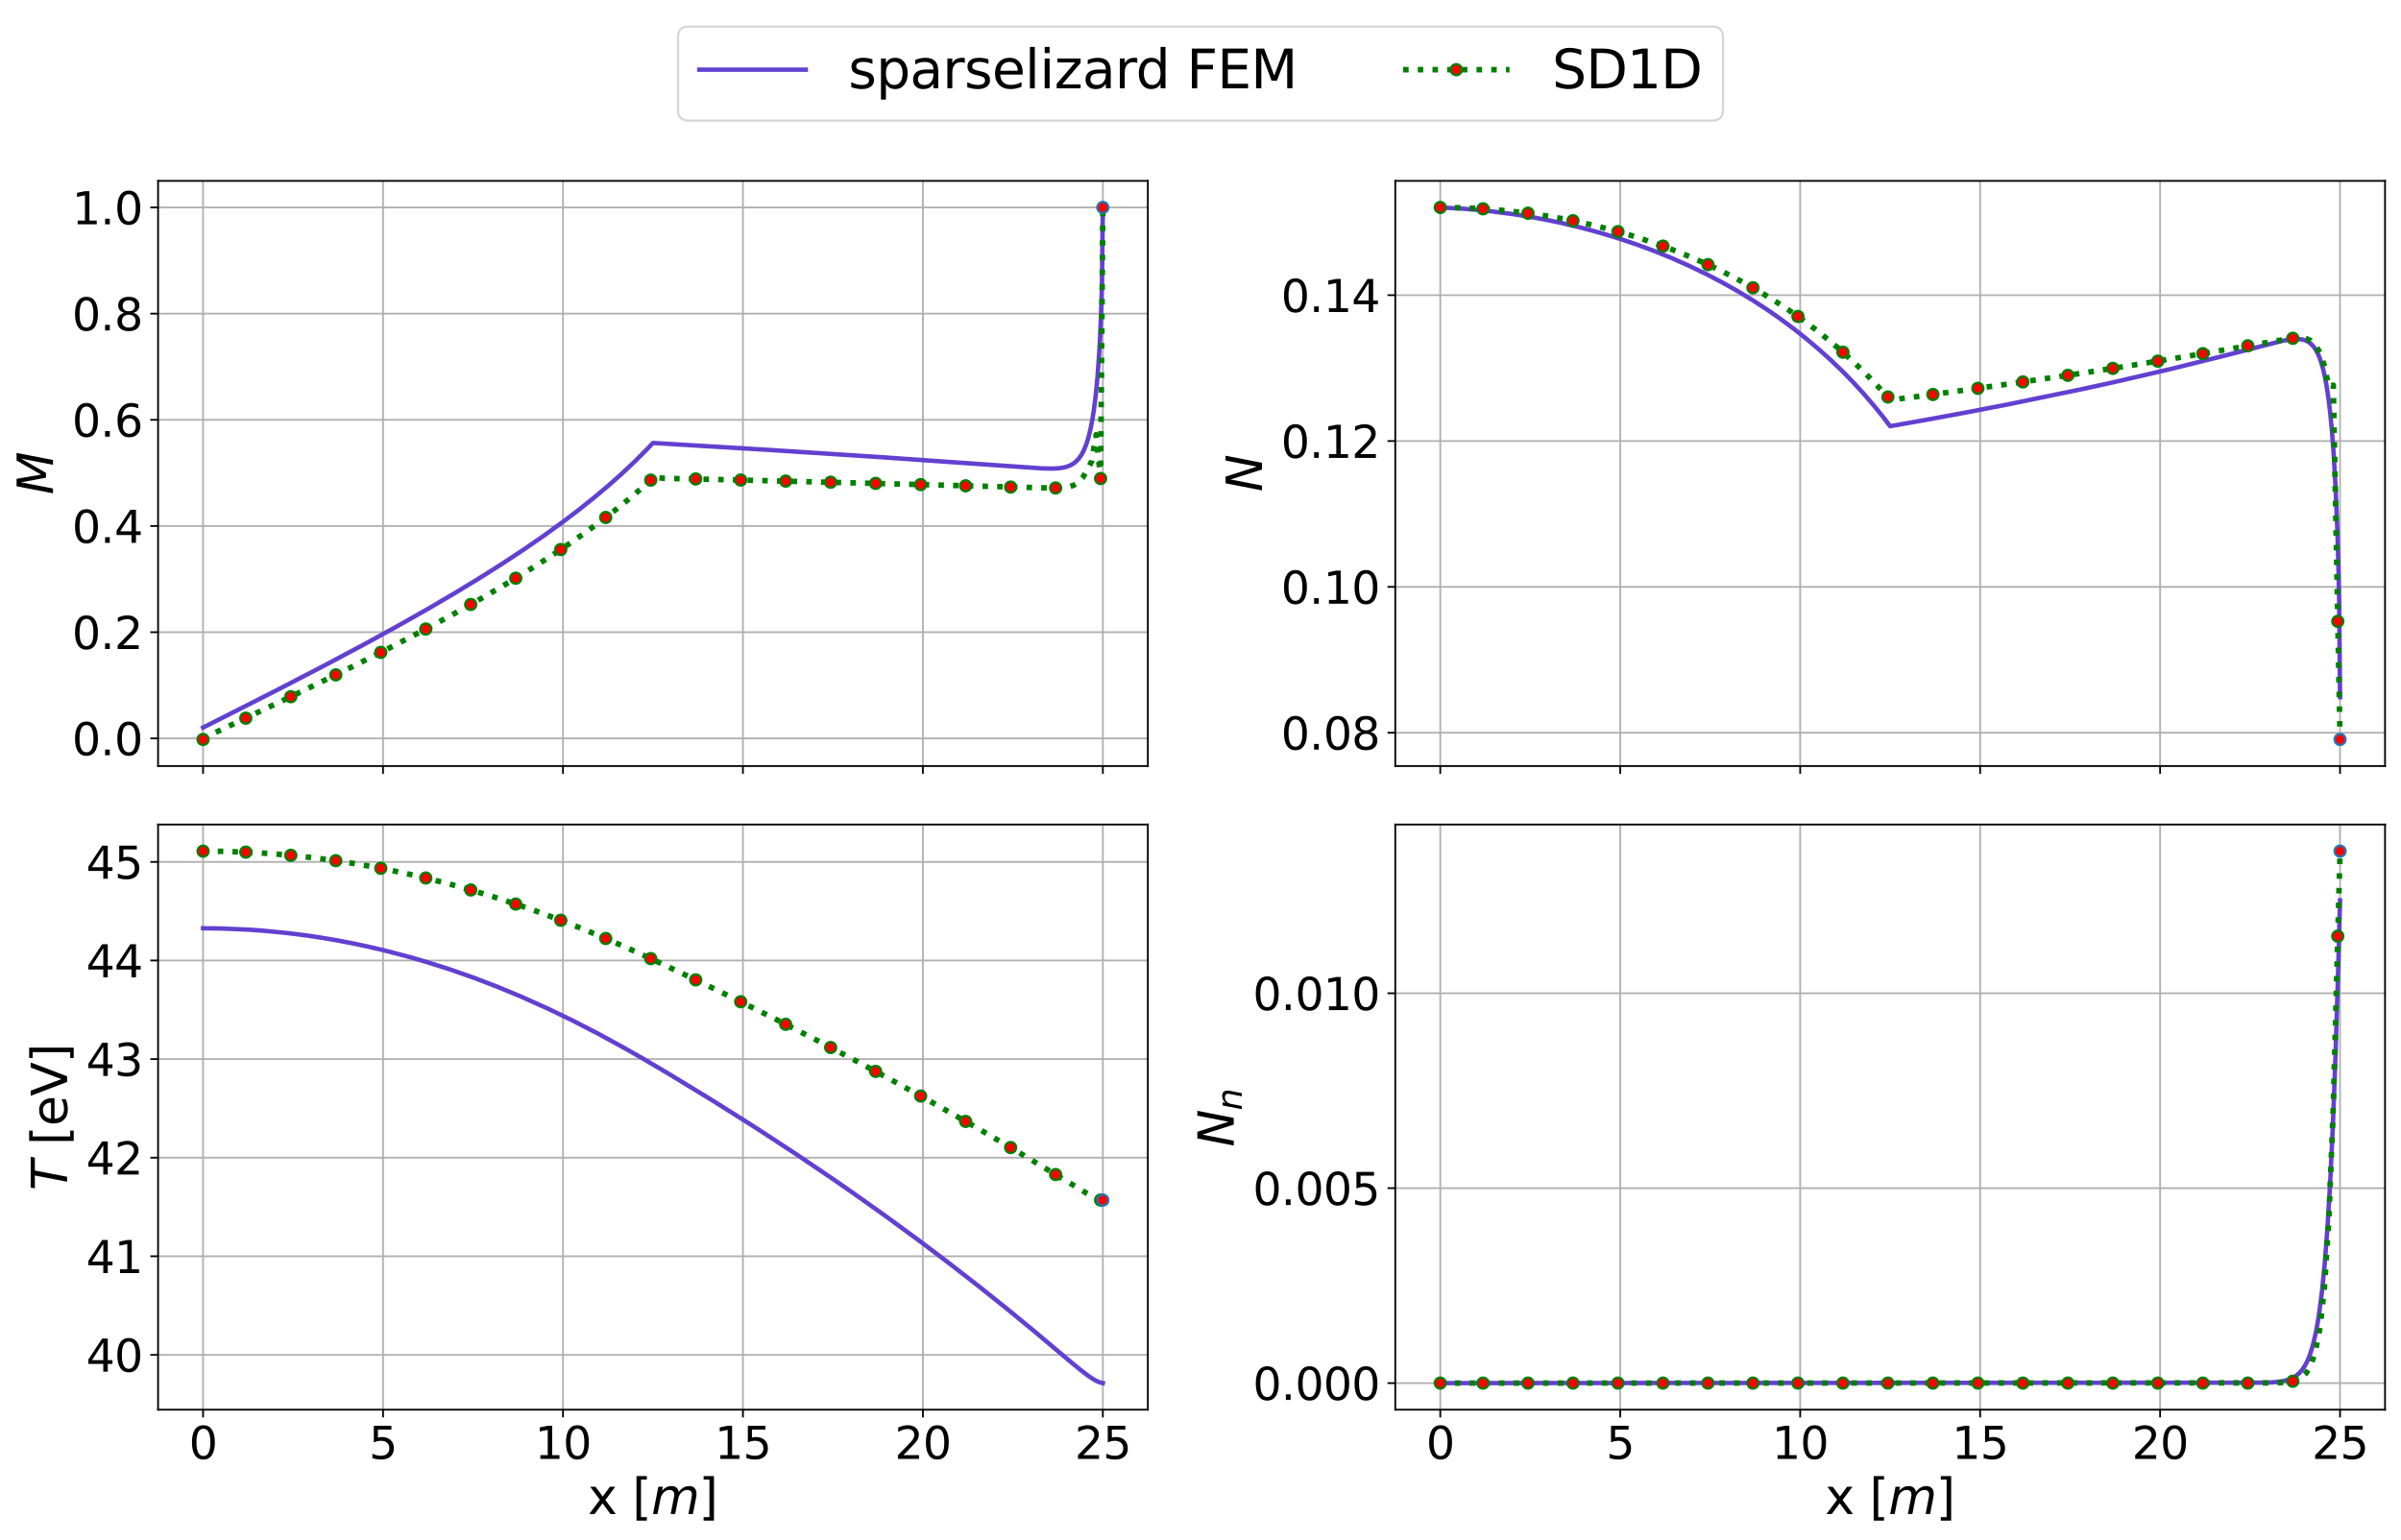 <?xml version="1.0" encoding="utf-8" standalone="no"?>
<!DOCTYPE svg PUBLIC "-//W3C//DTD SVG 1.1//EN"
  "http://www.w3.org/Graphics/SVG/1.1/DTD/svg11.dtd">
<svg xmlns:xlink="http://www.w3.org/1999/xlink" width="1082.898pt" height="694.848pt" viewBox="0 0 1082.898 694.848" xmlns="http://www.w3.org/2000/svg" version="1.1">
 <defs>
  <style type="text/css">*{stroke-linejoin: round; stroke-linecap: butt}</style>
 </defs>
 <g id="figure_1">
  <g id="patch_1">
   <path d="M 0 694.848 
L 1082.898 694.848 
L 1082.898 0 
L 0 0 
z
" style="fill: #ffffff"/>
  </g>
  <g id="axes_1">
   <g id="patch_2">
    <path d="M 71.298 345.6 
L 517.698 345.6 
L 517.698 81.6 
L 71.298 81.6 
z
" style="fill: #ffffff"/>
   </g>
   <g id="matplotlib.axis_1">
    <g id="xtick_1">
     <g id="line2d_1">
      <path d="M 91.589 345.6 
L 91.589 81.6 
" clip-path="url(#pe89c8d6a21)" style="fill: none; stroke: #b0b0b0; stroke-width: 0.8; stroke-linecap: square"/>
     </g>
     <g id="line2d_2">
      <defs>
       <path id="m4afc393c11" d="M 0 0 
L 0 3.5 
" style="stroke: #000000; stroke-width: 0.8"/>
      </defs>
      <g>
       <use xlink:href="#m4afc393c11" x="91.589" y="345.6" style="stroke: #000000; stroke-width: 0.8"/>
      </g>
     </g>
    </g>
    <g id="xtick_2">
     <g id="line2d_3">
      <path d="M 172.753 345.6 
L 172.753 81.6 
" clip-path="url(#pe89c8d6a21)" style="fill: none; stroke: #b0b0b0; stroke-width: 0.8; stroke-linecap: square"/>
     </g>
     <g id="line2d_4">
      <g>
       <use xlink:href="#m4afc393c11" x="172.753" y="345.6" style="stroke: #000000; stroke-width: 0.8"/>
      </g>
     </g>
    </g>
    <g id="xtick_3">
     <g id="line2d_5">
      <path d="M 253.916 345.6 
L 253.916 81.6 
" clip-path="url(#pe89c8d6a21)" style="fill: none; stroke: #b0b0b0; stroke-width: 0.8; stroke-linecap: square"/>
     </g>
     <g id="line2d_6">
      <g>
       <use xlink:href="#m4afc393c11" x="253.916" y="345.6" style="stroke: #000000; stroke-width: 0.8"/>
      </g>
     </g>
    </g>
    <g id="xtick_4">
     <g id="line2d_7">
      <path d="M 335.08 345.6 
L 335.08 81.6 
" clip-path="url(#pe89c8d6a21)" style="fill: none; stroke: #b0b0b0; stroke-width: 0.8; stroke-linecap: square"/>
     </g>
     <g id="line2d_8">
      <g>
       <use xlink:href="#m4afc393c11" x="335.08" y="345.6" style="stroke: #000000; stroke-width: 0.8"/>
      </g>
     </g>
    </g>
    <g id="xtick_5">
     <g id="line2d_9">
      <path d="M 416.244 345.6 
L 416.244 81.6 
" clip-path="url(#pe89c8d6a21)" style="fill: none; stroke: #b0b0b0; stroke-width: 0.8; stroke-linecap: square"/>
     </g>
     <g id="line2d_10">
      <g>
       <use xlink:href="#m4afc393c11" x="416.244" y="345.6" style="stroke: #000000; stroke-width: 0.8"/>
      </g>
     </g>
    </g>
    <g id="xtick_6">
     <g id="line2d_11">
      <path d="M 497.407 345.6 
L 497.407 81.6 
" clip-path="url(#pe89c8d6a21)" style="fill: none; stroke: #b0b0b0; stroke-width: 0.8; stroke-linecap: square"/>
     </g>
     <g id="line2d_12">
      <g>
       <use xlink:href="#m4afc393c11" x="497.407" y="345.6" style="stroke: #000000; stroke-width: 0.8"/>
      </g>
     </g>
    </g>
   </g>
   <g id="matplotlib.axis_2">
    <g id="ytick_1">
     <g id="line2d_13">
      <path d="M 71.298 333.121 
L 517.698 333.121 
" clip-path="url(#pe89c8d6a21)" style="fill: none; stroke: #b0b0b0; stroke-width: 0.8; stroke-linecap: square"/>
     </g>
     <g id="line2d_14">
      <defs>
       <path id="m6ed12ef676" d="M 0 0 
L -3.5 0 
" style="stroke: #000000; stroke-width: 0.8"/>
      </defs>
      <g>
       <use xlink:href="#m6ed12ef676" x="71.298" y="333.121" style="stroke: #000000; stroke-width: 0.8"/>
      </g>
     </g>
     <g id="text_1">
      <!-- 0.0 -->
      <g transform="translate(32.492 340.72) scale(0.2 -0.2)">
       <defs>
        <path id="DejaVuSans-30" d="M 2034 4250 
Q 1547 4250 1301 3770 
Q 1056 3291 1056 2328 
Q 1056 1369 1301 889 
Q 1547 409 2034 409 
Q 2525 409 2770 889 
Q 3016 1369 3016 2328 
Q 3016 3291 2770 3770 
Q 2525 4250 2034 4250 
z
M 2034 4750 
Q 2819 4750 3233 4129 
Q 3647 3509 3647 2328 
Q 3647 1150 3233 529 
Q 2819 -91 2034 -91 
Q 1250 -91 836 529 
Q 422 1150 422 2328 
Q 422 3509 836 4129 
Q 1250 4750 2034 4750 
z
" transform="scale(0.016)"/>
        <path id="DejaVuSans-2e" d="M 684 794 
L 1344 794 
L 1344 0 
L 684 0 
L 684 794 
z
" transform="scale(0.016)"/>
       </defs>
       <use xlink:href="#DejaVuSans-30"/>
       <use xlink:href="#DejaVuSans-2e" x="63.623"/>
       <use xlink:href="#DejaVuSans-30" x="95.41"/>
      </g>
     </g>
    </g>
    <g id="ytick_2">
     <g id="line2d_15">
      <path d="M 71.298 285.217 
L 517.698 285.217 
" clip-path="url(#pe89c8d6a21)" style="fill: none; stroke: #b0b0b0; stroke-width: 0.8; stroke-linecap: square"/>
     </g>
     <g id="line2d_16">
      <g>
       <use xlink:href="#m6ed12ef676" x="71.298" y="285.217" style="stroke: #000000; stroke-width: 0.8"/>
      </g>
     </g>
     <g id="text_2">
      <!-- 0.2 -->
      <g transform="translate(32.492 292.816) scale(0.2 -0.2)">
       <defs>
        <path id="DejaVuSans-32" d="M 1228 531 
L 3431 531 
L 3431 0 
L 469 0 
L 469 531 
Q 828 903 1448 1529 
Q 2069 2156 2228 2338 
Q 2531 2678 2651 2914 
Q 2772 3150 2772 3378 
Q 2772 3750 2511 3984 
Q 2250 4219 1831 4219 
Q 1534 4219 1204 4116 
Q 875 4013 500 3803 
L 500 4441 
Q 881 4594 1212 4672 
Q 1544 4750 1819 4750 
Q 2544 4750 2975 4387 
Q 3406 4025 3406 3419 
Q 3406 3131 3298 2873 
Q 3191 2616 2906 2266 
Q 2828 2175 2409 1742 
Q 1991 1309 1228 531 
z
" transform="scale(0.016)"/>
       </defs>
       <use xlink:href="#DejaVuSans-30"/>
       <use xlink:href="#DejaVuSans-2e" x="63.623"/>
       <use xlink:href="#DejaVuSans-32" x="95.41"/>
      </g>
     </g>
    </g>
    <g id="ytick_3">
     <g id="line2d_17">
      <path d="M 71.298 237.313 
L 517.698 237.313 
" clip-path="url(#pe89c8d6a21)" style="fill: none; stroke: #b0b0b0; stroke-width: 0.8; stroke-linecap: square"/>
     </g>
     <g id="line2d_18">
      <g>
       <use xlink:href="#m6ed12ef676" x="71.298" y="237.313" style="stroke: #000000; stroke-width: 0.8"/>
      </g>
     </g>
     <g id="text_3">
      <!-- 0.4 -->
      <g transform="translate(32.492 244.911) scale(0.2 -0.2)">
       <defs>
        <path id="DejaVuSans-34" d="M 2419 4116 
L 825 1625 
L 2419 1625 
L 2419 4116 
z
M 2253 4666 
L 3047 4666 
L 3047 1625 
L 3713 1625 
L 3713 1100 
L 3047 1100 
L 3047 0 
L 2419 0 
L 2419 1100 
L 313 1100 
L 313 1709 
L 2253 4666 
z
" transform="scale(0.016)"/>
       </defs>
       <use xlink:href="#DejaVuSans-30"/>
       <use xlink:href="#DejaVuSans-2e" x="63.623"/>
       <use xlink:href="#DejaVuSans-34" x="95.41"/>
      </g>
     </g>
    </g>
    <g id="ytick_4">
     <g id="line2d_19">
      <path d="M 71.298 189.409 
L 517.698 189.409 
" clip-path="url(#pe89c8d6a21)" style="fill: none; stroke: #b0b0b0; stroke-width: 0.8; stroke-linecap: square"/>
     </g>
     <g id="line2d_20">
      <g>
       <use xlink:href="#m6ed12ef676" x="71.298" y="189.409" style="stroke: #000000; stroke-width: 0.8"/>
      </g>
     </g>
     <g id="text_4">
      <!-- 0.6 -->
      <g transform="translate(32.492 197.007) scale(0.2 -0.2)">
       <defs>
        <path id="DejaVuSans-36" d="M 2113 2584 
Q 1688 2584 1439 2293 
Q 1191 2003 1191 1497 
Q 1191 994 1439 701 
Q 1688 409 2113 409 
Q 2538 409 2786 701 
Q 3034 994 3034 1497 
Q 3034 2003 2786 2293 
Q 2538 2584 2113 2584 
z
M 3366 4563 
L 3366 3988 
Q 3128 4100 2886 4159 
Q 2644 4219 2406 4219 
Q 1781 4219 1451 3797 
Q 1122 3375 1075 2522 
Q 1259 2794 1537 2939 
Q 1816 3084 2150 3084 
Q 2853 3084 3261 2657 
Q 3669 2231 3669 1497 
Q 3669 778 3244 343 
Q 2819 -91 2113 -91 
Q 1303 -91 875 529 
Q 447 1150 447 2328 
Q 447 3434 972 4092 
Q 1497 4750 2381 4750 
Q 2619 4750 2861 4703 
Q 3103 4656 3366 4563 
z
" transform="scale(0.016)"/>
       </defs>
       <use xlink:href="#DejaVuSans-30"/>
       <use xlink:href="#DejaVuSans-2e" x="63.623"/>
       <use xlink:href="#DejaVuSans-36" x="95.41"/>
      </g>
     </g>
    </g>
    <g id="ytick_5">
     <g id="line2d_21">
      <path d="M 71.298 141.504 
L 517.698 141.504 
" clip-path="url(#pe89c8d6a21)" style="fill: none; stroke: #b0b0b0; stroke-width: 0.8; stroke-linecap: square"/>
     </g>
     <g id="line2d_22">
      <g>
       <use xlink:href="#m6ed12ef676" x="71.298" y="141.504" style="stroke: #000000; stroke-width: 0.8"/>
      </g>
     </g>
     <g id="text_5">
      <!-- 0.8 -->
      <g transform="translate(32.492 149.103) scale(0.2 -0.2)">
       <defs>
        <path id="DejaVuSans-38" d="M 2034 2216 
Q 1584 2216 1326 1975 
Q 1069 1734 1069 1313 
Q 1069 891 1326 650 
Q 1584 409 2034 409 
Q 2484 409 2743 651 
Q 3003 894 3003 1313 
Q 3003 1734 2745 1975 
Q 2488 2216 2034 2216 
z
M 1403 2484 
Q 997 2584 770 2862 
Q 544 3141 544 3541 
Q 544 4100 942 4425 
Q 1341 4750 2034 4750 
Q 2731 4750 3128 4425 
Q 3525 4100 3525 3541 
Q 3525 3141 3298 2862 
Q 3072 2584 2669 2484 
Q 3125 2378 3379 2068 
Q 3634 1759 3634 1313 
Q 3634 634 3220 271 
Q 2806 -91 2034 -91 
Q 1263 -91 848 271 
Q 434 634 434 1313 
Q 434 1759 690 2068 
Q 947 2378 1403 2484 
z
M 1172 3481 
Q 1172 3119 1398 2916 
Q 1625 2713 2034 2713 
Q 2441 2713 2670 2916 
Q 2900 3119 2900 3481 
Q 2900 3844 2670 4047 
Q 2441 4250 2034 4250 
Q 1625 4250 1398 4047 
Q 1172 3844 1172 3481 
z
" transform="scale(0.016)"/>
       </defs>
       <use xlink:href="#DejaVuSans-30"/>
       <use xlink:href="#DejaVuSans-2e" x="63.623"/>
       <use xlink:href="#DejaVuSans-38" x="95.41"/>
      </g>
     </g>
    </g>
    <g id="ytick_6">
     <g id="line2d_23">
      <path d="M 71.298 93.6 
L 517.698 93.6 
" clip-path="url(#pe89c8d6a21)" style="fill: none; stroke: #b0b0b0; stroke-width: 0.8; stroke-linecap: square"/>
     </g>
     <g id="line2d_24">
      <g>
       <use xlink:href="#m6ed12ef676" x="71.298" y="93.6" style="stroke: #000000; stroke-width: 0.8"/>
      </g>
     </g>
     <g id="text_6">
      <!-- 1.0 -->
      <g transform="translate(32.492 101.198) scale(0.2 -0.2)">
       <defs>
        <path id="DejaVuSans-31" d="M 794 531 
L 1825 531 
L 1825 4091 
L 703 3866 
L 703 4441 
L 1819 4666 
L 2450 4666 
L 2450 531 
L 3481 531 
L 3481 0 
L 794 0 
L 794 531 
z
" transform="scale(0.016)"/>
       </defs>
       <use xlink:href="#DejaVuSans-31"/>
       <use xlink:href="#DejaVuSans-2e" x="63.623"/>
       <use xlink:href="#DejaVuSans-30" x="95.41"/>
      </g>
     </g>
    </g>
    <g id="text_7">
     <!-- $M$ -->
     <g transform="translate(23.917 223.17) rotate(-90) scale(0.22 -0.22)">
      <defs>
       <path id="DejaVuSans-Oblique-4d" d="M 1081 4666 
L 2028 4666 
L 2572 1522 
L 4378 4666 
L 5350 4666 
L 4441 0 
L 3828 0 
L 4622 4091 
L 2791 897 
L 2175 897 
L 1581 4103 
L 788 0 
L 172 0 
L 1081 4666 
z
" transform="scale(0.016)"/>
      </defs>
      <use xlink:href="#DejaVuSans-Oblique-4d" transform="translate(0 0.094)"/>
     </g>
    </g>
   </g>
   <g id="line2d_25">
    <path d="M 91.589 328.247 
L 124.866 311.368 
L 146.374 300.216 
L 163.825 290.93 
L 179.246 282.479 
L 193.044 274.668 
L 205.218 267.53 
L 216.581 260.616 
L 226.726 254.194 
L 236.466 247.765 
L 245.394 241.602 
L 253.51 235.731 
L 261.221 229.875 
L 268.12 224.362 
L 274.613 218.895 
L 280.7 213.479 
L 286.382 208.122 
L 291.657 202.837 
L 294.498 199.847 
L 346.849 202.986 
L 396.358 206.194 
L 438.564 209.144 
L 470.217 211.339 
L 474.681 211.412 
L 477.522 211.258 
L 479.551 210.966 
L 481.174 210.556 
L 482.798 209.915 
L 484.015 209.223 
L 485.233 208.286 
L 486.45 207.022 
L 487.668 205.325 
L 488.479 203.88 
L 489.291 202.12 
L 490.102 199.97 
L 490.914 197.337 
L 491.726 194.095 
L 492.537 190.078 
L 493.349 185.05 
L 494.161 178.659 
L 494.972 170.335 
L 495.784 159.009 
L 496.19 151.536 
L 496.596 142.001 
L 497.001 128.44 
L 497.407 93.6 
L 497.407 93.6 
" clip-path="url(#pe89c8d6a21)" style="fill: none; stroke: #6240d0; stroke-width: 2; stroke-linecap: square"/>
   </g>
   <g id="line2d_26">
    <path d="M 91.589 333.6 
L 92.604 332.643 
L 133.185 313.345 
L 155.505 302.466 
L 173.767 293.301 
L 187.971 285.945 
L 202.174 278.336 
L 214.349 271.563 
L 226.524 264.508 
L 236.669 258.368 
L 246.814 251.945 
L 254.931 246.564 
L 263.047 240.928 
L 271.164 234.993 
L 277.251 230.311 
L 283.338 225.398 
L 289.425 220.22 
L 293.484 216.617 
L 295.513 215.324 
L 299.571 215.81 
L 330.007 216.476 
L 409.142 218.462 
L 474.073 220.171 
L 478.131 220.074 
L 480.16 219.916 
L 482.189 219.602 
L 484.218 218.942 
L 486.247 217.749 
L 488.276 215.586 
L 490.305 212.055 
L 492.334 208.189 
L 494.364 196.114 
L 496.393 215.883 
L 497.407 93.6 
L 497.407 93.6 
" clip-path="url(#pe89c8d6a21)" style="fill: none; stroke-dasharray: 2.5,4.125; stroke-dashoffset: 0; stroke: #008000; stroke-width: 2.5"/>
    <defs>
     <path id="m3a029b4a0b" d="M 0 2.5 
C 0.663 2.5 1.299 2.237 1.768 1.768 
C 2.237 1.299 2.5 0.663 2.5 0 
C 2.5 -0.663 2.237 -1.299 1.768 -1.768 
C 1.299 -2.237 0.663 -2.5 0 -2.5 
C -0.663 -2.5 -1.299 -2.237 -1.768 -1.768 
C -2.237 -1.299 -2.5 -0.663 -2.5 0 
C -2.5 0.663 -2.237 1.299 -1.768 1.768 
C -1.299 2.237 -0.663 2.5 0 2.5 
z
" style="stroke: #008000"/>
    </defs>
    <g clip-path="url(#pe89c8d6a21)">
     <use xlink:href="#m3a029b4a0b" x="91.589" y="333.6" style="fill: #ff0000; stroke: #008000"/>
     <use xlink:href="#m3a029b4a0b" x="110.865" y="324.002" style="fill: #ff0000; stroke: #008000"/>
     <use xlink:href="#m3a029b4a0b" x="131.156" y="314.321" style="fill: #ff0000; stroke: #008000"/>
     <use xlink:href="#m3a029b4a0b" x="151.447" y="304.467" style="fill: #ff0000; stroke: #008000"/>
     <use xlink:href="#m3a029b4a0b" x="171.738" y="294.334" style="fill: #ff0000; stroke: #008000"/>
     <use xlink:href="#m3a029b4a0b" x="192.029" y="283.8" style="fill: #ff0000; stroke: #008000"/>
     <use xlink:href="#m3a029b4a0b" x="212.32" y="272.71" style="fill: #ff0000; stroke: #008000"/>
     <use xlink:href="#m3a029b4a0b" x="232.611" y="260.856" style="fill: #ff0000; stroke: #008000"/>
     <use xlink:href="#m3a029b4a0b" x="252.902" y="247.931" style="fill: #ff0000; stroke: #008000"/>
     <use xlink:href="#m3a029b4a0b" x="273.193" y="233.456" style="fill: #ff0000; stroke: #008000"/>
     <use xlink:href="#m3a029b4a0b" x="293.484" y="216.617" style="fill: #ff0000; stroke: #008000"/>
     <use xlink:href="#m3a029b4a0b" x="313.774" y="216.092" style="fill: #ff0000; stroke: #008000"/>
     <use xlink:href="#m3a029b4a0b" x="334.065" y="216.572" style="fill: #ff0000; stroke: #008000"/>
     <use xlink:href="#m3a029b4a0b" x="354.356" y="217.06" style="fill: #ff0000; stroke: #008000"/>
     <use xlink:href="#m3a029b4a0b" x="374.647" y="217.56" style="fill: #ff0000; stroke: #008000"/>
     <use xlink:href="#m3a029b4a0b" x="394.938" y="218.083" style="fill: #ff0000; stroke: #008000"/>
     <use xlink:href="#m3a029b4a0b" x="415.229" y="218.626" style="fill: #ff0000; stroke: #008000"/>
     <use xlink:href="#m3a029b4a0b" x="435.52" y="219.178" style="fill: #ff0000; stroke: #008000"/>
     <use xlink:href="#m3a029b4a0b" x="455.811" y="219.743" style="fill: #ff0000; stroke: #008000"/>
     <use xlink:href="#m3a029b4a0b" x="476.102" y="220.152" style="fill: #ff0000; stroke: #008000"/>
     <use xlink:href="#m3a029b4a0b" x="496.393" y="215.883" style="fill: #ff0000; stroke: #008000"/>
    </g>
   </g>
   <g id="line2d_27">
    <path d="M 497.407 93.6 
" clip-path="url(#pe89c8d6a21)" style="fill: none; stroke: #1f77b4; stroke-width: 1.5; stroke-linecap: square"/>
    <defs>
     <path id="mcf375fadd0" d="M 0 2.5 
C 0.663 2.5 1.299 2.237 1.768 1.768 
C 2.237 1.299 2.5 0.663 2.5 0 
C 2.5 -0.663 2.237 -1.299 1.768 -1.768 
C 1.299 -2.237 0.663 -2.5 0 -2.5 
C -0.663 -2.5 -1.299 -2.237 -1.768 -1.768 
C -2.237 -1.299 -2.5 -0.663 -2.5 0 
C -2.5 0.663 -2.237 1.299 -1.768 1.768 
C -1.299 2.237 -0.663 2.5 0 2.5 
z
" style="stroke: #1f77b4"/>
    </defs>
    <g clip-path="url(#pe89c8d6a21)">
     <use xlink:href="#mcf375fadd0" x="497.407" y="93.6" style="fill: #ff0000; stroke: #1f77b4"/>
    </g>
   </g>
   <g id="patch_3">
    <path d="M 71.298 345.6 
L 71.298 81.6 
" style="fill: none; stroke: #000000; stroke-width: 0.8; stroke-linejoin: miter; stroke-linecap: square"/>
   </g>
   <g id="patch_4">
    <path d="M 517.698 345.6 
L 517.698 81.6 
" style="fill: none; stroke: #000000; stroke-width: 0.8; stroke-linejoin: miter; stroke-linecap: square"/>
   </g>
   <g id="patch_5">
    <path d="M 71.298 345.6 
L 517.698 345.6 
" style="fill: none; stroke: #000000; stroke-width: 0.8; stroke-linejoin: miter; stroke-linecap: square"/>
   </g>
   <g id="patch_6">
    <path d="M 71.298 81.6 
L 517.698 81.6 
" style="fill: none; stroke: #000000; stroke-width: 0.8; stroke-linejoin: miter; stroke-linecap: square"/>
   </g>
  </g>
  <g id="axes_2">
   <g id="patch_7">
    <path d="M 629.298 345.6 
L 1075.698 345.6 
L 1075.698 81.6 
L 629.298 81.6 
z
" style="fill: #ffffff"/>
   </g>
   <g id="matplotlib.axis_3">
    <g id="xtick_7">
     <g id="line2d_28">
      <path d="M 649.589 345.6 
L 649.589 81.6 
" clip-path="url(#p769b23b1bb)" style="fill: none; stroke: #b0b0b0; stroke-width: 0.8; stroke-linecap: square"/>
     </g>
     <g id="line2d_29">
      <g>
       <use xlink:href="#m4afc393c11" x="649.589" y="345.6" style="stroke: #000000; stroke-width: 0.8"/>
      </g>
     </g>
    </g>
    <g id="xtick_8">
     <g id="line2d_30">
      <path d="M 730.753 345.6 
L 730.753 81.6 
" clip-path="url(#p769b23b1bb)" style="fill: none; stroke: #b0b0b0; stroke-width: 0.8; stroke-linecap: square"/>
     </g>
     <g id="line2d_31">
      <g>
       <use xlink:href="#m4afc393c11" x="730.753" y="345.6" style="stroke: #000000; stroke-width: 0.8"/>
      </g>
     </g>
    </g>
    <g id="xtick_9">
     <g id="line2d_32">
      <path d="M 811.916 345.6 
L 811.916 81.6 
" clip-path="url(#p769b23b1bb)" style="fill: none; stroke: #b0b0b0; stroke-width: 0.8; stroke-linecap: square"/>
     </g>
     <g id="line2d_33">
      <g>
       <use xlink:href="#m4afc393c11" x="811.916" y="345.6" style="stroke: #000000; stroke-width: 0.8"/>
      </g>
     </g>
    </g>
    <g id="xtick_10">
     <g id="line2d_34">
      <path d="M 893.08 345.6 
L 893.08 81.6 
" clip-path="url(#p769b23b1bb)" style="fill: none; stroke: #b0b0b0; stroke-width: 0.8; stroke-linecap: square"/>
     </g>
     <g id="line2d_35">
      <g>
       <use xlink:href="#m4afc393c11" x="893.08" y="345.6" style="stroke: #000000; stroke-width: 0.8"/>
      </g>
     </g>
    </g>
    <g id="xtick_11">
     <g id="line2d_36">
      <path d="M 974.244 345.6 
L 974.244 81.6 
" clip-path="url(#p769b23b1bb)" style="fill: none; stroke: #b0b0b0; stroke-width: 0.8; stroke-linecap: square"/>
     </g>
     <g id="line2d_37">
      <g>
       <use xlink:href="#m4afc393c11" x="974.244" y="345.6" style="stroke: #000000; stroke-width: 0.8"/>
      </g>
     </g>
    </g>
    <g id="xtick_12">
     <g id="line2d_38">
      <path d="M 1055.407 345.6 
L 1055.407 81.6 
" clip-path="url(#p769b23b1bb)" style="fill: none; stroke: #b0b0b0; stroke-width: 0.8; stroke-linecap: square"/>
     </g>
     <g id="line2d_39">
      <g>
       <use xlink:href="#m4afc393c11" x="1055.407" y="345.6" style="stroke: #000000; stroke-width: 0.8"/>
      </g>
     </g>
    </g>
   </g>
   <g id="matplotlib.axis_4">
    <g id="ytick_7">
     <g id="line2d_40">
      <path d="M 629.298 330.583 
L 1075.698 330.583 
" clip-path="url(#p769b23b1bb)" style="fill: none; stroke: #b0b0b0; stroke-width: 0.8; stroke-linecap: square"/>
     </g>
     <g id="line2d_41">
      <g>
       <use xlink:href="#m6ed12ef676" x="629.298" y="330.583" style="stroke: #000000; stroke-width: 0.8"/>
      </g>
     </g>
     <g id="text_8">
      <!-- 0.08 -->
      <g transform="translate(577.767 338.181) scale(0.2 -0.2)">
       <use xlink:href="#DejaVuSans-30"/>
       <use xlink:href="#DejaVuSans-2e" x="63.623"/>
       <use xlink:href="#DejaVuSans-30" x="95.41"/>
       <use xlink:href="#DejaVuSans-38" x="159.033"/>
      </g>
     </g>
    </g>
    <g id="ytick_8">
     <g id="line2d_42">
      <path d="M 629.298 264.779 
L 1075.698 264.779 
" clip-path="url(#p769b23b1bb)" style="fill: none; stroke: #b0b0b0; stroke-width: 0.8; stroke-linecap: square"/>
     </g>
     <g id="line2d_43">
      <g>
       <use xlink:href="#m6ed12ef676" x="629.298" y="264.779" style="stroke: #000000; stroke-width: 0.8"/>
      </g>
     </g>
     <g id="text_9">
      <!-- 0.10 -->
      <g transform="translate(577.767 272.377) scale(0.2 -0.2)">
       <use xlink:href="#DejaVuSans-30"/>
       <use xlink:href="#DejaVuSans-2e" x="63.623"/>
       <use xlink:href="#DejaVuSans-31" x="95.41"/>
       <use xlink:href="#DejaVuSans-30" x="159.033"/>
      </g>
     </g>
    </g>
    <g id="ytick_9">
     <g id="line2d_44">
      <path d="M 629.298 198.975 
L 1075.698 198.975 
" clip-path="url(#p769b23b1bb)" style="fill: none; stroke: #b0b0b0; stroke-width: 0.8; stroke-linecap: square"/>
     </g>
     <g id="line2d_45">
      <g>
       <use xlink:href="#m6ed12ef676" x="629.298" y="198.975" style="stroke: #000000; stroke-width: 0.8"/>
      </g>
     </g>
     <g id="text_10">
      <!-- 0.12 -->
      <g transform="translate(577.767 206.574) scale(0.2 -0.2)">
       <use xlink:href="#DejaVuSans-30"/>
       <use xlink:href="#DejaVuSans-2e" x="63.623"/>
       <use xlink:href="#DejaVuSans-31" x="95.41"/>
       <use xlink:href="#DejaVuSans-32" x="159.033"/>
      </g>
     </g>
    </g>
    <g id="ytick_10">
     <g id="line2d_46">
      <path d="M 629.298 133.171 
L 1075.698 133.171 
" clip-path="url(#p769b23b1bb)" style="fill: none; stroke: #b0b0b0; stroke-width: 0.8; stroke-linecap: square"/>
     </g>
     <g id="line2d_47">
      <g>
       <use xlink:href="#m6ed12ef676" x="629.298" y="133.171" style="stroke: #000000; stroke-width: 0.8"/>
      </g>
     </g>
     <g id="text_11">
      <!-- 0.14 -->
      <g transform="translate(577.767 140.77) scale(0.2 -0.2)">
       <use xlink:href="#DejaVuSans-30"/>
       <use xlink:href="#DejaVuSans-2e" x="63.623"/>
       <use xlink:href="#DejaVuSans-31" x="95.41"/>
       <use xlink:href="#DejaVuSans-34" x="159.033"/>
      </g>
     </g>
    </g>
    <g id="text_12">
     <!-- $N$ -->
     <g transform="translate(569.192 221.85) rotate(-90) scale(0.22 -0.22)">
      <defs>
       <path id="DejaVuSans-Oblique-4e" d="M 1081 4666 
L 1931 4666 
L 3219 666 
L 4000 4666 
L 4616 4666 
L 3706 0 
L 2853 0 
L 1569 4025 
L 788 0 
L 172 0 
L 1081 4666 
z
" transform="scale(0.016)"/>
      </defs>
      <use xlink:href="#DejaVuSans-Oblique-4e" transform="translate(0 0.094)"/>
     </g>
    </g>
   </g>
   <g id="line2d_48">
    <path d="M 649.589 93.6 
L 658.517 94.071 
L 665.822 94.647 
L 673.532 95.443 
L 683.272 96.733 
L 690.577 97.907 
L 697.476 99.187 
L 704.374 100.632 
L 713.708 102.862 
L 722.23 105.185 
L 730.347 107.659 
L 738.463 110.403 
L 746.174 113.269 
L 753.478 116.227 
L 762.001 120.001 
L 770.117 123.936 
L 777.422 127.782 
L 784.321 131.697 
L 790.814 135.656 
L 796.901 139.62 
L 802.582 143.562 
L 809.076 148.375 
L 814.757 152.883 
L 820.033 157.335 
L 825.714 162.444 
L 830.99 167.514 
L 835.86 172.502 
L 840.729 177.819 
L 845.193 183.015 
L 849.252 188.035 
L 852.498 192.28 
L 868.731 189.404 
L 886.993 186.035 
L 905.254 182.518 
L 939.343 175.496 
L 952.735 172.565 
L 979.113 166.465 
L 1002.245 160.727 
L 1029.435 153.771 
L 1032.681 153.189 
L 1035.116 152.955 
L 1037.145 152.995 
L 1038.769 153.265 
L 1039.986 153.666 
L 1041.204 154.304 
L 1042.421 155.245 
L 1043.638 156.598 
L 1044.45 157.792 
L 1045.262 159.276 
L 1046.073 161.115 
L 1046.885 163.395 
L 1047.697 166.208 
L 1048.508 169.683 
L 1049.32 173.986 
L 1050.132 179.336 
L 1050.943 186.025 
L 1051.755 194.468 
L 1052.566 205.286 
L 1053.378 219.503 
L 1054.19 239.171 
L 1054.596 252.566 
L 1055.001 270.957 
L 1055.407 314.532 
L 1055.407 314.532 
" clip-path="url(#p769b23b1bb)" style="fill: none; stroke: #6240d0; stroke-width: 2; stroke-linecap: square"/>
   </g>
   <g id="line2d_49">
    <path d="M 649.589 93.6 
L 656.691 93.681 
L 664.807 93.979 
L 672.924 94.495 
L 681.04 95.231 
L 689.156 96.19 
L 697.273 97.375 
L 705.389 98.793 
L 713.505 100.447 
L 721.622 102.346 
L 729.738 104.496 
L 737.854 106.907 
L 745.971 109.589 
L 754.087 112.553 
L 762.204 115.814 
L 770.32 119.389 
L 776.407 122.286 
L 782.494 125.38 
L 788.582 128.681 
L 794.669 132.201 
L 800.756 135.954 
L 806.844 139.957 
L 812.931 144.229 
L 819.018 148.791 
L 825.105 153.669 
L 831.193 158.893 
L 837.28 164.499 
L 843.367 170.533 
L 847.425 174.819 
L 851.484 179.105 
L 853.513 180.938 
L 857.571 179.811 
L 861.629 179.316 
L 867.716 178.521 
L 904.24 173.484 
L 932.647 169.326 
L 959.025 165.23 
L 987.433 160.573 
L 1011.782 156.373 
L 1032.073 152.867 
L 1036.131 152.488 
L 1038.16 152.52 
L 1040.189 152.795 
L 1042.218 153.697 
L 1044.247 155.611 
L 1046.276 158.981 
L 1048.305 164.931 
L 1050.334 174.439 
L 1052.364 173.752 
L 1055.407 333.6 
L 1055.407 333.6 
" clip-path="url(#p769b23b1bb)" style="fill: none; stroke-dasharray: 2.5,4.125; stroke-dashoffset: 0; stroke: #008000; stroke-width: 2.5"/>
    <g clip-path="url(#p769b23b1bb)">
     <use xlink:href="#m3a029b4a0b" x="649.589" y="93.6" style="fill: #ff0000; stroke: #008000"/>
     <use xlink:href="#m3a029b4a0b" x="668.865" y="94.21" style="fill: #ff0000; stroke: #008000"/>
     <use xlink:href="#m3a029b4a0b" x="689.156" y="96.19" style="fill: #ff0000; stroke: #008000"/>
     <use xlink:href="#m3a029b4a0b" x="709.447" y="99.59" style="fill: #ff0000; stroke: #008000"/>
     <use xlink:href="#m3a029b4a0b" x="729.738" y="104.496" style="fill: #ff0000; stroke: #008000"/>
     <use xlink:href="#m3a029b4a0b" x="750.029" y="111.035" style="fill: #ff0000; stroke: #008000"/>
     <use xlink:href="#m3a029b4a0b" x="770.32" y="119.389" style="fill: #ff0000; stroke: #008000"/>
     <use xlink:href="#m3a029b4a0b" x="790.611" y="129.829" style="fill: #ff0000; stroke: #008000"/>
     <use xlink:href="#m3a029b4a0b" x="810.902" y="142.774" style="fill: #ff0000; stroke: #008000"/>
     <use xlink:href="#m3a029b4a0b" x="831.193" y="158.893" style="fill: #ff0000; stroke: #008000"/>
     <use xlink:href="#m3a029b4a0b" x="851.484" y="179.105" style="fill: #ff0000; stroke: #008000"/>
     <use xlink:href="#m3a029b4a0b" x="871.774" y="177.978" style="fill: #ff0000; stroke: #008000"/>
     <use xlink:href="#m3a029b4a0b" x="892.065" y="175.199" style="fill: #ff0000; stroke: #008000"/>
     <use xlink:href="#m3a029b4a0b" x="912.356" y="172.32" style="fill: #ff0000; stroke: #008000"/>
     <use xlink:href="#m3a029b4a0b" x="932.647" y="169.326" style="fill: #ff0000; stroke: #008000"/>
     <use xlink:href="#m3a029b4a0b" x="952.938" y="166.196" style="fill: #ff0000; stroke: #008000"/>
     <use xlink:href="#m3a029b4a0b" x="973.229" y="162.931" style="fill: #ff0000; stroke: #008000"/>
     <use xlink:href="#m3a029b4a0b" x="993.52" y="159.544" style="fill: #ff0000; stroke: #008000"/>
     <use xlink:href="#m3a029b4a0b" x="1013.811" y="156.013" style="fill: #ff0000; stroke: #008000"/>
     <use xlink:href="#m3a029b4a0b" x="1034.102" y="152.624" style="fill: #ff0000; stroke: #008000"/>
     <use xlink:href="#m3a029b4a0b" x="1054.393" y="280.317" style="fill: #ff0000; stroke: #008000"/>
    </g>
   </g>
   <g id="line2d_50">
    <path d="M 1055.407 333.6 
" clip-path="url(#p769b23b1bb)" style="fill: none; stroke: #1f77b4; stroke-width: 1.5; stroke-linecap: square"/>
    <g clip-path="url(#p769b23b1bb)">
     <use xlink:href="#mcf375fadd0" x="1055.407" y="333.6" style="fill: #ff0000; stroke: #1f77b4"/>
    </g>
   </g>
   <g id="patch_8">
    <path d="M 629.298 345.6 
L 629.298 81.6 
" style="fill: none; stroke: #000000; stroke-width: 0.8; stroke-linejoin: miter; stroke-linecap: square"/>
   </g>
   <g id="patch_9">
    <path d="M 1075.698 345.6 
L 1075.698 81.6 
" style="fill: none; stroke: #000000; stroke-width: 0.8; stroke-linejoin: miter; stroke-linecap: square"/>
   </g>
   <g id="patch_10">
    <path d="M 629.298 345.6 
L 1075.698 345.6 
" style="fill: none; stroke: #000000; stroke-width: 0.8; stroke-linejoin: miter; stroke-linecap: square"/>
   </g>
   <g id="patch_11">
    <path d="M 629.298 81.6 
L 1075.698 81.6 
" style="fill: none; stroke: #000000; stroke-width: 0.8; stroke-linejoin: miter; stroke-linecap: square"/>
   </g>
  </g>
  <g id="axes_3">
   <g id="patch_12">
    <path d="M 71.298 636 
L 517.698 636 
L 517.698 372 
L 71.298 372 
z
" style="fill: #ffffff"/>
   </g>
   <g id="matplotlib.axis_5">
    <g id="xtick_13">
     <g id="line2d_51">
      <path d="M 91.589 636 
L 91.589 372 
" clip-path="url(#pa1ab2295bb)" style="fill: none; stroke: #b0b0b0; stroke-width: 0.8; stroke-linecap: square"/>
     </g>
     <g id="line2d_52">
      <g>
       <use xlink:href="#m4afc393c11" x="91.589" y="636" style="stroke: #000000; stroke-width: 0.8"/>
      </g>
     </g>
     <g id="text_13">
      <!-- 0 -->
      <g transform="translate(85.227 658.197) scale(0.2 -0.2)">
       <use xlink:href="#DejaVuSans-30"/>
      </g>
     </g>
    </g>
    <g id="xtick_14">
     <g id="line2d_53">
      <path d="M 172.753 636 
L 172.753 372 
" clip-path="url(#pa1ab2295bb)" style="fill: none; stroke: #b0b0b0; stroke-width: 0.8; stroke-linecap: square"/>
     </g>
     <g id="line2d_54">
      <g>
       <use xlink:href="#m4afc393c11" x="172.753" y="636" style="stroke: #000000; stroke-width: 0.8"/>
      </g>
     </g>
     <g id="text_14">
      <!-- 5 -->
      <g transform="translate(166.39 658.197) scale(0.2 -0.2)">
       <defs>
        <path id="DejaVuSans-35" d="M 691 4666 
L 3169 4666 
L 3169 4134 
L 1269 4134 
L 1269 2991 
Q 1406 3038 1543 3061 
Q 1681 3084 1819 3084 
Q 2600 3084 3056 2656 
Q 3513 2228 3513 1497 
Q 3513 744 3044 326 
Q 2575 -91 1722 -91 
Q 1428 -91 1123 -41 
Q 819 9 494 109 
L 494 744 
Q 775 591 1075 516 
Q 1375 441 1709 441 
Q 2250 441 2565 725 
Q 2881 1009 2881 1497 
Q 2881 1984 2565 2268 
Q 2250 2553 1709 2553 
Q 1456 2553 1204 2497 
Q 953 2441 691 2322 
L 691 4666 
z
" transform="scale(0.016)"/>
       </defs>
       <use xlink:href="#DejaVuSans-35"/>
      </g>
     </g>
    </g>
    <g id="xtick_15">
     <g id="line2d_55">
      <path d="M 253.916 636 
L 253.916 372 
" clip-path="url(#pa1ab2295bb)" style="fill: none; stroke: #b0b0b0; stroke-width: 0.8; stroke-linecap: square"/>
     </g>
     <g id="line2d_56">
      <g>
       <use xlink:href="#m4afc393c11" x="253.916" y="636" style="stroke: #000000; stroke-width: 0.8"/>
      </g>
     </g>
     <g id="text_15">
      <!-- 10 -->
      <g transform="translate(241.191 658.197) scale(0.2 -0.2)">
       <use xlink:href="#DejaVuSans-31"/>
       <use xlink:href="#DejaVuSans-30" x="63.623"/>
      </g>
     </g>
    </g>
    <g id="xtick_16">
     <g id="line2d_57">
      <path d="M 335.08 636 
L 335.08 372 
" clip-path="url(#pa1ab2295bb)" style="fill: none; stroke: #b0b0b0; stroke-width: 0.8; stroke-linecap: square"/>
     </g>
     <g id="line2d_58">
      <g>
       <use xlink:href="#m4afc393c11" x="335.08" y="636" style="stroke: #000000; stroke-width: 0.8"/>
      </g>
     </g>
     <g id="text_16">
      <!-- 15 -->
      <g transform="translate(322.355 658.197) scale(0.2 -0.2)">
       <use xlink:href="#DejaVuSans-31"/>
       <use xlink:href="#DejaVuSans-35" x="63.623"/>
      </g>
     </g>
    </g>
    <g id="xtick_17">
     <g id="line2d_59">
      <path d="M 416.244 636 
L 416.244 372 
" clip-path="url(#pa1ab2295bb)" style="fill: none; stroke: #b0b0b0; stroke-width: 0.8; stroke-linecap: square"/>
     </g>
     <g id="line2d_60">
      <g>
       <use xlink:href="#m4afc393c11" x="416.244" y="636" style="stroke: #000000; stroke-width: 0.8"/>
      </g>
     </g>
     <g id="text_17">
      <!-- 20 -->
      <g transform="translate(403.519 658.197) scale(0.2 -0.2)">
       <use xlink:href="#DejaVuSans-32"/>
       <use xlink:href="#DejaVuSans-30" x="63.623"/>
      </g>
     </g>
    </g>
    <g id="xtick_18">
     <g id="line2d_61">
      <path d="M 497.407 636 
L 497.407 372 
" clip-path="url(#pa1ab2295bb)" style="fill: none; stroke: #b0b0b0; stroke-width: 0.8; stroke-linecap: square"/>
     </g>
     <g id="line2d_62">
      <g>
       <use xlink:href="#m4afc393c11" x="497.407" y="636" style="stroke: #000000; stroke-width: 0.8"/>
      </g>
     </g>
     <g id="text_18">
      <!-- 25 -->
      <g transform="translate(484.682 658.197) scale(0.2 -0.2)">
       <use xlink:href="#DejaVuSans-32"/>
       <use xlink:href="#DejaVuSans-35" x="63.623"/>
      </g>
     </g>
    </g>
    <g id="text_19">
     <!-- x $[m]$ -->
     <g transform="translate(265.128 683.073) scale(0.22 -0.22)">
      <defs>
       <path id="DejaVuSans-78" d="M 3513 3500 
L 2247 1797 
L 3578 0 
L 2900 0 
L 1881 1375 
L 863 0 
L 184 0 
L 1544 1831 
L 300 3500 
L 978 3500 
L 1906 2253 
L 2834 3500 
L 3513 3500 
z
" transform="scale(0.016)"/>
       <path id="DejaVuSans-20" transform="scale(0.016)"/>
       <path id="DejaVuSans-5b" d="M 550 4863 
L 1875 4863 
L 1875 4416 
L 1125 4416 
L 1125 -397 
L 1875 -397 
L 1875 -844 
L 550 -844 
L 550 4863 
z
" transform="scale(0.016)"/>
       <path id="DejaVuSans-Oblique-6d" d="M 5747 2113 
L 5338 0 
L 4763 0 
L 5166 2094 
Q 5191 2228 5203 2325 
Q 5216 2422 5216 2491 
Q 5216 2772 5059 2928 
Q 4903 3084 4622 3084 
Q 4203 3084 3875 2770 
Q 3547 2456 3450 1953 
L 3066 0 
L 2491 0 
L 2900 2094 
Q 2925 2209 2937 2307 
Q 2950 2406 2950 2484 
Q 2950 2769 2794 2926 
Q 2638 3084 2363 3084 
Q 1938 3084 1609 2770 
Q 1281 2456 1184 1953 
L 800 0 
L 225 0 
L 909 3500 
L 1484 3500 
L 1375 2956 
Q 1609 3263 1923 3423 
Q 2238 3584 2597 3584 
Q 2978 3584 3223 3384 
Q 3469 3184 3519 2828 
Q 3781 3197 4126 3390 
Q 4472 3584 4856 3584 
Q 5306 3584 5551 3325 
Q 5797 3066 5797 2591 
Q 5797 2488 5784 2364 
Q 5772 2241 5747 2113 
z
" transform="scale(0.016)"/>
       <path id="DejaVuSans-5d" d="M 1947 4863 
L 1947 -844 
L 622 -844 
L 622 -397 
L 1369 -397 
L 1369 4416 
L 622 4416 
L 622 4863 
L 1947 4863 
z
" transform="scale(0.016)"/>
      </defs>
      <use xlink:href="#DejaVuSans-78" transform="translate(0 0.016)"/>
      <use xlink:href="#DejaVuSans-20" transform="translate(59.18 0.016)"/>
      <use xlink:href="#DejaVuSans-5b" transform="translate(90.967 0.016)"/>
      <use xlink:href="#DejaVuSans-Oblique-6d" transform="translate(129.98 0.016)"/>
      <use xlink:href="#DejaVuSans-5d" transform="translate(227.393 0.016)"/>
     </g>
    </g>
   </g>
   <g id="matplotlib.axis_6">
    <g id="ytick_11">
     <g id="line2d_63">
      <path d="M 71.298 611.256 
L 517.698 611.256 
" clip-path="url(#pa1ab2295bb)" style="fill: none; stroke: #b0b0b0; stroke-width: 0.8; stroke-linecap: square"/>
     </g>
     <g id="line2d_64">
      <g>
       <use xlink:href="#m6ed12ef676" x="71.298" y="611.256" style="stroke: #000000; stroke-width: 0.8"/>
      </g>
     </g>
     <g id="text_20">
      <!-- 40 -->
      <g transform="translate(38.848 618.855) scale(0.2 -0.2)">
       <use xlink:href="#DejaVuSans-34"/>
       <use xlink:href="#DejaVuSans-30" x="63.623"/>
      </g>
     </g>
    </g>
    <g id="ytick_12">
     <g id="line2d_65">
      <path d="M 71.298 566.776 
L 517.698 566.776 
" clip-path="url(#pa1ab2295bb)" style="fill: none; stroke: #b0b0b0; stroke-width: 0.8; stroke-linecap: square"/>
     </g>
     <g id="line2d_66">
      <g>
       <use xlink:href="#m6ed12ef676" x="71.298" y="566.776" style="stroke: #000000; stroke-width: 0.8"/>
      </g>
     </g>
     <g id="text_21">
      <!-- 41 -->
      <g transform="translate(38.848 574.375) scale(0.2 -0.2)">
       <use xlink:href="#DejaVuSans-34"/>
       <use xlink:href="#DejaVuSans-31" x="63.623"/>
      </g>
     </g>
    </g>
    <g id="ytick_13">
     <g id="line2d_67">
      <path d="M 71.298 522.296 
L 517.698 522.296 
" clip-path="url(#pa1ab2295bb)" style="fill: none; stroke: #b0b0b0; stroke-width: 0.8; stroke-linecap: square"/>
     </g>
     <g id="line2d_68">
      <g>
       <use xlink:href="#m6ed12ef676" x="71.298" y="522.296" style="stroke: #000000; stroke-width: 0.8"/>
      </g>
     </g>
     <g id="text_22">
      <!-- 42 -->
      <g transform="translate(38.848 529.894) scale(0.2 -0.2)">
       <use xlink:href="#DejaVuSans-34"/>
       <use xlink:href="#DejaVuSans-32" x="63.623"/>
      </g>
     </g>
    </g>
    <g id="ytick_14">
     <g id="line2d_69">
      <path d="M 71.298 477.816 
L 517.698 477.816 
" clip-path="url(#pa1ab2295bb)" style="fill: none; stroke: #b0b0b0; stroke-width: 0.8; stroke-linecap: square"/>
     </g>
     <g id="line2d_70">
      <g>
       <use xlink:href="#m6ed12ef676" x="71.298" y="477.816" style="stroke: #000000; stroke-width: 0.8"/>
      </g>
     </g>
     <g id="text_23">
      <!-- 43 -->
      <g transform="translate(38.848 485.414) scale(0.2 -0.2)">
       <defs>
        <path id="DejaVuSans-33" d="M 2597 2516 
Q 3050 2419 3304 2112 
Q 3559 1806 3559 1356 
Q 3559 666 3084 287 
Q 2609 -91 1734 -91 
Q 1441 -91 1130 -33 
Q 819 25 488 141 
L 488 750 
Q 750 597 1062 519 
Q 1375 441 1716 441 
Q 2309 441 2620 675 
Q 2931 909 2931 1356 
Q 2931 1769 2642 2001 
Q 2353 2234 1838 2234 
L 1294 2234 
L 1294 2753 
L 1863 2753 
Q 2328 2753 2575 2939 
Q 2822 3125 2822 3475 
Q 2822 3834 2567 4026 
Q 2313 4219 1838 4219 
Q 1578 4219 1281 4162 
Q 984 4106 628 3988 
L 628 4550 
Q 988 4650 1302 4700 
Q 1616 4750 1894 4750 
Q 2613 4750 3031 4423 
Q 3450 4097 3450 3541 
Q 3450 3153 3228 2886 
Q 3006 2619 2597 2516 
z
" transform="scale(0.016)"/>
       </defs>
       <use xlink:href="#DejaVuSans-34"/>
       <use xlink:href="#DejaVuSans-33" x="63.623"/>
      </g>
     </g>
    </g>
    <g id="ytick_15">
     <g id="line2d_71">
      <path d="M 71.298 433.335 
L 517.698 433.335 
" clip-path="url(#pa1ab2295bb)" style="fill: none; stroke: #b0b0b0; stroke-width: 0.8; stroke-linecap: square"/>
     </g>
     <g id="line2d_72">
      <g>
       <use xlink:href="#m6ed12ef676" x="71.298" y="433.335" style="stroke: #000000; stroke-width: 0.8"/>
      </g>
     </g>
     <g id="text_24">
      <!-- 44 -->
      <g transform="translate(38.848 440.934) scale(0.2 -0.2)">
       <use xlink:href="#DejaVuSans-34"/>
       <use xlink:href="#DejaVuSans-34" x="63.623"/>
      </g>
     </g>
    </g>
    <g id="ytick_16">
     <g id="line2d_73">
      <path d="M 71.298 388.855 
L 517.698 388.855 
" clip-path="url(#pa1ab2295bb)" style="fill: none; stroke: #b0b0b0; stroke-width: 0.8; stroke-linecap: square"/>
     </g>
     <g id="line2d_74">
      <g>
       <use xlink:href="#m6ed12ef676" x="71.298" y="388.855" style="stroke: #000000; stroke-width: 0.8"/>
      </g>
     </g>
     <g id="text_25">
      <!-- 45 -->
      <g transform="translate(38.848 396.453) scale(0.2 -0.2)">
       <use xlink:href="#DejaVuSans-34"/>
       <use xlink:href="#DejaVuSans-35" x="63.623"/>
      </g>
     </g>
    </g>
    <g id="text_26">
     <!-- $T$ [eV] -->
     <g transform="translate(30.273 537.11) rotate(-90) scale(0.22 -0.22)">
      <defs>
       <path id="DejaVuSans-Oblique-54" d="M 378 4666 
L 4325 4666 
L 4225 4134 
L 2559 4134 
L 1759 0 
L 1125 0 
L 1925 4134 
L 275 4134 
L 378 4666 
z
" transform="scale(0.016)"/>
       <path id="DejaVuSans-65" d="M 3597 1894 
L 3597 1613 
L 953 1613 
Q 991 1019 1311 708 
Q 1631 397 2203 397 
Q 2534 397 2845 478 
Q 3156 559 3463 722 
L 3463 178 
Q 3153 47 2828 -22 
Q 2503 -91 2169 -91 
Q 1331 -91 842 396 
Q 353 884 353 1716 
Q 353 2575 817 3079 
Q 1281 3584 2069 3584 
Q 2775 3584 3186 3129 
Q 3597 2675 3597 1894 
z
M 3022 2063 
Q 3016 2534 2758 2815 
Q 2500 3097 2075 3097 
Q 1594 3097 1305 2825 
Q 1016 2553 972 2059 
L 3022 2063 
z
" transform="scale(0.016)"/>
       <path id="DejaVuSans-56" d="M 1831 0 
L 50 4666 
L 709 4666 
L 2188 738 
L 3669 4666 
L 4325 4666 
L 2547 0 
L 1831 0 
z
" transform="scale(0.016)"/>
      </defs>
      <use xlink:href="#DejaVuSans-Oblique-54" transform="translate(0 0.016)"/>
      <use xlink:href="#DejaVuSans-20" transform="translate(61.084 0.016)"/>
      <use xlink:href="#DejaVuSans-5b" transform="translate(92.871 0.016)"/>
      <use xlink:href="#DejaVuSans-65" transform="translate(131.885 0.016)"/>
      <use xlink:href="#DejaVuSans-56" transform="translate(193.408 0.016)"/>
      <use xlink:href="#DejaVuSans-5d" transform="translate(261.816 0.016)"/>
     </g>
    </g>
   </g>
   <g id="line2d_75">
    <path d="M 91.589 418.799 
L 99.705 418.897 
L 111.474 419.391 
L 118.779 419.902 
L 129.736 420.974 
L 137.041 421.886 
L 144.345 422.958 
L 151.65 424.19 
L 158.955 425.582 
L 166.26 427.135 
L 173.564 428.847 
L 184.521 431.721 
L 191.826 433.833 
L 202.783 437.307 
L 213.74 441.146 
L 224.697 445.345 
L 235.249 449.731 
L 247.017 455.011 
L 257.974 460.29 
L 269.743 466.34 
L 282.324 473.221 
L 290.846 478.105 
L 302.209 484.83 
L 321.688 496.697 
L 341.167 508.996 
L 359.023 520.672 
L 376.068 532.202 
L 385.401 538.678 
L 399.605 548.775 
L 414.62 559.77 
L 428.418 570.188 
L 441.81 580.596 
L 454.39 590.662 
L 466.565 600.675 
L 481.986 613.663 
L 487.668 618.333 
L 490.914 620.789 
L 493.349 622.385 
L 494.972 623.253 
L 496.19 623.738 
L 497.407 624 
L 497.407 624 
" clip-path="url(#pa1ab2295bb)" style="fill: none; stroke: #6240d0; stroke-width: 2; stroke-linecap: square"/>
   </g>
   <g id="line2d_76">
    <path d="M 91.589 384 
L 100.72 384.099 
L 110.865 384.445 
L 121.011 385.037 
L 131.156 385.878 
L 141.302 386.966 
L 151.447 388.302 
L 161.593 389.886 
L 171.738 391.718 
L 181.884 393.797 
L 192.029 396.124 
L 202.174 398.696 
L 212.32 401.514 
L 222.465 404.575 
L 232.611 407.876 
L 242.756 411.416 
L 252.902 415.189 
L 263.047 419.191 
L 273.193 423.413 
L 283.338 427.846 
L 295.513 433.425 
L 313.774 442.07 
L 332.036 450.941 
L 350.298 460.051 
L 368.56 469.408 
L 386.822 479.02 
L 405.084 488.888 
L 423.345 499.019 
L 441.607 509.425 
L 457.84 518.924 
L 474.073 528.677 
L 490.305 538.45 
L 492.334 539.543 
L 496.393 541.426 
L 497.407 541.426 
L 497.407 541.426 
" clip-path="url(#pa1ab2295bb)" style="fill: none; stroke-dasharray: 2.5,4.125; stroke-dashoffset: 0; stroke: #008000; stroke-width: 2.5"/>
    <g clip-path="url(#pa1ab2295bb)">
     <use xlink:href="#m3a029b4a0b" x="91.589" y="384" style="fill: #ff0000; stroke: #008000"/>
     <use xlink:href="#m3a029b4a0b" x="110.865" y="384.445" style="fill: #ff0000; stroke: #008000"/>
     <use xlink:href="#m3a029b4a0b" x="131.156" y="385.878" style="fill: #ff0000; stroke: #008000"/>
     <use xlink:href="#m3a029b4a0b" x="151.447" y="388.302" style="fill: #ff0000; stroke: #008000"/>
     <use xlink:href="#m3a029b4a0b" x="171.738" y="391.718" style="fill: #ff0000; stroke: #008000"/>
     <use xlink:href="#m3a029b4a0b" x="192.029" y="396.124" style="fill: #ff0000; stroke: #008000"/>
     <use xlink:href="#m3a029b4a0b" x="212.32" y="401.514" style="fill: #ff0000; stroke: #008000"/>
     <use xlink:href="#m3a029b4a0b" x="232.611" y="407.876" style="fill: #ff0000; stroke: #008000"/>
     <use xlink:href="#m3a029b4a0b" x="252.902" y="415.189" style="fill: #ff0000; stroke: #008000"/>
     <use xlink:href="#m3a029b4a0b" x="273.193" y="423.413" style="fill: #ff0000; stroke: #008000"/>
     <use xlink:href="#m3a029b4a0b" x="293.484" y="432.475" style="fill: #ff0000; stroke: #008000"/>
     <use xlink:href="#m3a029b4a0b" x="313.774" y="442.07" style="fill: #ff0000; stroke: #008000"/>
     <use xlink:href="#m3a029b4a0b" x="334.065" y="451.941" style="fill: #ff0000; stroke: #008000"/>
     <use xlink:href="#m3a029b4a0b" x="354.356" y="462.109" style="fill: #ff0000; stroke: #008000"/>
     <use xlink:href="#m3a029b4a0b" x="374.647" y="472.584" style="fill: #ff0000; stroke: #008000"/>
     <use xlink:href="#m3a029b4a0b" x="394.938" y="483.374" style="fill: #ff0000; stroke: #008000"/>
     <use xlink:href="#m3a029b4a0b" x="415.229" y="494.483" style="fill: #ff0000; stroke: #008000"/>
     <use xlink:href="#m3a029b4a0b" x="435.52" y="505.925" style="fill: #ff0000; stroke: #008000"/>
     <use xlink:href="#m3a029b4a0b" x="455.811" y="517.723" style="fill: #ff0000; stroke: #008000"/>
     <use xlink:href="#m3a029b4a0b" x="476.102" y="529.913" style="fill: #ff0000; stroke: #008000"/>
     <use xlink:href="#m3a029b4a0b" x="496.393" y="541.426" style="fill: #ff0000; stroke: #008000"/>
    </g>
   </g>
   <g id="line2d_77">
    <path d="M 497.407 541.426 
" clip-path="url(#pa1ab2295bb)" style="fill: none; stroke: #1f77b4; stroke-width: 1.5; stroke-linecap: square"/>
    <g clip-path="url(#pa1ab2295bb)">
     <use xlink:href="#mcf375fadd0" x="497.407" y="541.426" style="fill: #ff0000; stroke: #1f77b4"/>
    </g>
   </g>
   <g id="patch_13">
    <path d="M 71.298 636 
L 71.298 372 
" style="fill: none; stroke: #000000; stroke-width: 0.8; stroke-linejoin: miter; stroke-linecap: square"/>
   </g>
   <g id="patch_14">
    <path d="M 517.698 636 
L 517.698 372 
" style="fill: none; stroke: #000000; stroke-width: 0.8; stroke-linejoin: miter; stroke-linecap: square"/>
   </g>
   <g id="patch_15">
    <path d="M 71.298 636 
L 517.698 636 
" style="fill: none; stroke: #000000; stroke-width: 0.8; stroke-linejoin: miter; stroke-linecap: square"/>
   </g>
   <g id="patch_16">
    <path d="M 71.298 372 
L 517.698 372 
" style="fill: none; stroke: #000000; stroke-width: 0.8; stroke-linejoin: miter; stroke-linecap: square"/>
   </g>
  </g>
  <g id="axes_4">
   <g id="patch_17">
    <path d="M 629.298 636 
L 1075.698 636 
L 1075.698 372 
L 629.298 372 
z
" style="fill: #ffffff"/>
   </g>
   <g id="matplotlib.axis_7">
    <g id="xtick_19">
     <g id="line2d_78">
      <path d="M 649.589 636 
L 649.589 372 
" clip-path="url(#p2db953a992)" style="fill: none; stroke: #b0b0b0; stroke-width: 0.8; stroke-linecap: square"/>
     </g>
     <g id="line2d_79">
      <g>
       <use xlink:href="#m4afc393c11" x="649.589" y="636" style="stroke: #000000; stroke-width: 0.8"/>
      </g>
     </g>
     <g id="text_27">
      <!-- 0 -->
      <g transform="translate(643.227 658.197) scale(0.2 -0.2)">
       <use xlink:href="#DejaVuSans-30"/>
      </g>
     </g>
    </g>
    <g id="xtick_20">
     <g id="line2d_80">
      <path d="M 730.753 636 
L 730.753 372 
" clip-path="url(#p2db953a992)" style="fill: none; stroke: #b0b0b0; stroke-width: 0.8; stroke-linecap: square"/>
     </g>
     <g id="line2d_81">
      <g>
       <use xlink:href="#m4afc393c11" x="730.753" y="636" style="stroke: #000000; stroke-width: 0.8"/>
      </g>
     </g>
     <g id="text_28">
      <!-- 5 -->
      <g transform="translate(724.39 658.197) scale(0.2 -0.2)">
       <use xlink:href="#DejaVuSans-35"/>
      </g>
     </g>
    </g>
    <g id="xtick_21">
     <g id="line2d_82">
      <path d="M 811.916 636 
L 811.916 372 
" clip-path="url(#p2db953a992)" style="fill: none; stroke: #b0b0b0; stroke-width: 0.8; stroke-linecap: square"/>
     </g>
     <g id="line2d_83">
      <g>
       <use xlink:href="#m4afc393c11" x="811.916" y="636" style="stroke: #000000; stroke-width: 0.8"/>
      </g>
     </g>
     <g id="text_29">
      <!-- 10 -->
      <g transform="translate(799.191 658.197) scale(0.2 -0.2)">
       <use xlink:href="#DejaVuSans-31"/>
       <use xlink:href="#DejaVuSans-30" x="63.623"/>
      </g>
     </g>
    </g>
    <g id="xtick_22">
     <g id="line2d_84">
      <path d="M 893.08 636 
L 893.08 372 
" clip-path="url(#p2db953a992)" style="fill: none; stroke: #b0b0b0; stroke-width: 0.8; stroke-linecap: square"/>
     </g>
     <g id="line2d_85">
      <g>
       <use xlink:href="#m4afc393c11" x="893.08" y="636" style="stroke: #000000; stroke-width: 0.8"/>
      </g>
     </g>
     <g id="text_30">
      <!-- 15 -->
      <g transform="translate(880.355 658.197) scale(0.2 -0.2)">
       <use xlink:href="#DejaVuSans-31"/>
       <use xlink:href="#DejaVuSans-35" x="63.623"/>
      </g>
     </g>
    </g>
    <g id="xtick_23">
     <g id="line2d_86">
      <path d="M 974.244 636 
L 974.244 372 
" clip-path="url(#p2db953a992)" style="fill: none; stroke: #b0b0b0; stroke-width: 0.8; stroke-linecap: square"/>
     </g>
     <g id="line2d_87">
      <g>
       <use xlink:href="#m4afc393c11" x="974.244" y="636" style="stroke: #000000; stroke-width: 0.8"/>
      </g>
     </g>
     <g id="text_31">
      <!-- 20 -->
      <g transform="translate(961.519 658.197) scale(0.2 -0.2)">
       <use xlink:href="#DejaVuSans-32"/>
       <use xlink:href="#DejaVuSans-30" x="63.623"/>
      </g>
     </g>
    </g>
    <g id="xtick_24">
     <g id="line2d_88">
      <path d="M 1055.407 636 
L 1055.407 372 
" clip-path="url(#p2db953a992)" style="fill: none; stroke: #b0b0b0; stroke-width: 0.8; stroke-linecap: square"/>
     </g>
     <g id="line2d_89">
      <g>
       <use xlink:href="#m4afc393c11" x="1055.407" y="636" style="stroke: #000000; stroke-width: 0.8"/>
      </g>
     </g>
     <g id="text_32">
      <!-- 25 -->
      <g transform="translate(1042.682 658.197) scale(0.2 -0.2)">
       <use xlink:href="#DejaVuSans-32"/>
       <use xlink:href="#DejaVuSans-35" x="63.623"/>
      </g>
     </g>
    </g>
    <g id="text_33">
     <!-- x $[m]$ -->
     <g transform="translate(823.128 683.073) scale(0.22 -0.22)">
      <use xlink:href="#DejaVuSans-78" transform="translate(0 0.016)"/>
      <use xlink:href="#DejaVuSans-20" transform="translate(59.18 0.016)"/>
      <use xlink:href="#DejaVuSans-5b" transform="translate(90.967 0.016)"/>
      <use xlink:href="#DejaVuSans-Oblique-6d" transform="translate(129.98 0.016)"/>
      <use xlink:href="#DejaVuSans-5d" transform="translate(227.393 0.016)"/>
     </g>
    </g>
   </g>
   <g id="matplotlib.axis_8">
    <g id="ytick_17">
     <g id="line2d_90">
      <path d="M 629.298 624 
L 1075.698 624 
" clip-path="url(#p2db953a992)" style="fill: none; stroke: #b0b0b0; stroke-width: 0.8; stroke-linecap: square"/>
     </g>
     <g id="line2d_91">
      <g>
       <use xlink:href="#m6ed12ef676" x="629.298" y="624" style="stroke: #000000; stroke-width: 0.8"/>
      </g>
     </g>
     <g id="text_34">
      <!-- 0.000 -->
      <g transform="translate(565.042 631.598) scale(0.2 -0.2)">
       <use xlink:href="#DejaVuSans-30"/>
       <use xlink:href="#DejaVuSans-2e" x="63.623"/>
       <use xlink:href="#DejaVuSans-30" x="95.41"/>
       <use xlink:href="#DejaVuSans-30" x="159.033"/>
       <use xlink:href="#DejaVuSans-30" x="222.656"/>
      </g>
     </g>
    </g>
    <g id="ytick_18">
     <g id="line2d_92">
      <path d="M 629.298 536.057 
L 1075.698 536.057 
" clip-path="url(#p2db953a992)" style="fill: none; stroke: #b0b0b0; stroke-width: 0.8; stroke-linecap: square"/>
     </g>
     <g id="line2d_93">
      <g>
       <use xlink:href="#m6ed12ef676" x="629.298" y="536.057" style="stroke: #000000; stroke-width: 0.8"/>
      </g>
     </g>
     <g id="text_35">
      <!-- 0.005 -->
      <g transform="translate(565.042 543.656) scale(0.2 -0.2)">
       <use xlink:href="#DejaVuSans-30"/>
       <use xlink:href="#DejaVuSans-2e" x="63.623"/>
       <use xlink:href="#DejaVuSans-30" x="95.41"/>
       <use xlink:href="#DejaVuSans-30" x="159.033"/>
       <use xlink:href="#DejaVuSans-35" x="222.656"/>
      </g>
     </g>
    </g>
    <g id="ytick_19">
     <g id="line2d_94">
      <path d="M 629.298 448.115 
L 1075.698 448.115 
" clip-path="url(#p2db953a992)" style="fill: none; stroke: #b0b0b0; stroke-width: 0.8; stroke-linecap: square"/>
     </g>
     <g id="line2d_95">
      <g>
       <use xlink:href="#m6ed12ef676" x="629.298" y="448.115" style="stroke: #000000; stroke-width: 0.8"/>
      </g>
     </g>
     <g id="text_36">
      <!-- 0.010 -->
      <g transform="translate(565.042 455.713) scale(0.2 -0.2)">
       <use xlink:href="#DejaVuSans-30"/>
       <use xlink:href="#DejaVuSans-2e" x="63.623"/>
       <use xlink:href="#DejaVuSans-30" x="95.41"/>
       <use xlink:href="#DejaVuSans-31" x="159.033"/>
       <use xlink:href="#DejaVuSans-30" x="222.656"/>
      </g>
     </g>
    </g>
    <g id="text_37">
     <!-- $N_n$ -->
     <g transform="translate(556.467 517.42) rotate(-90) scale(0.22 -0.22)">
      <defs>
       <path id="DejaVuSans-Oblique-6e" d="M 3566 2113 
L 3156 0 
L 2578 0 
L 2988 2091 
Q 3016 2238 3031 2350 
Q 3047 2463 3047 2528 
Q 3047 2791 2881 2937 
Q 2716 3084 2419 3084 
Q 1956 3084 1622 2776 
Q 1288 2469 1184 1941 
L 800 0 
L 225 0 
L 903 3500 
L 1478 3500 
L 1363 2950 
Q 1603 3253 1940 3418 
Q 2278 3584 2650 3584 
Q 3113 3584 3367 3334 
Q 3622 3084 3622 2631 
Q 3622 2519 3608 2391 
Q 3594 2263 3566 2113 
z
" transform="scale(0.016)"/>
      </defs>
      <use xlink:href="#DejaVuSans-Oblique-4e" transform="translate(0 0.094)"/>
      <use xlink:href="#DejaVuSans-Oblique-6e" transform="translate(74.805 -16.312) scale(0.7)"/>
     </g>
    </g>
   </g>
   <g id="line2d_96">
    <path d="M 649.589 624 
L 1022.536 623.805 
L 1026.594 623.532 
L 1029.435 623.134 
L 1031.464 622.654 
L 1033.087 622.085 
L 1034.71 621.275 
L 1035.928 620.449 
L 1037.145 619.372 
L 1038.363 617.969 
L 1039.58 616.141 
L 1040.798 613.761 
L 1042.015 610.662 
L 1043.233 606.632 
L 1044.45 601.395 
L 1045.262 597.064 
L 1046.073 591.915 
L 1047.291 582.329 
L 1048.508 569.963 
L 1049.726 554.073 
L 1050.943 533.774 
L 1052.161 508.052 
L 1053.378 475.856 
L 1054.596 436.375 
L 1055.407 406.216 
L 1055.407 406.216 
" clip-path="url(#p2db953a992)" style="fill: none; stroke: #6240d0; stroke-width: 2; stroke-linecap: square"/>
   </g>
   <g id="line2d_97">
    <path d="M 649.589 623.999 
L 1025.985 623.908 
L 1030.044 623.722 
L 1032.073 623.514 
L 1034.102 623.149 
L 1036.131 622.51 
L 1038.16 621.388 
L 1040.189 619.423 
L 1042.218 615.984 
L 1044.247 609.98 
L 1046.276 599.543 
L 1048.305 581.537 
L 1050.334 550.833 
L 1052.364 499.104 
L 1055.407 384 
L 1055.407 384 
" clip-path="url(#p2db953a992)" style="fill: none; stroke-dasharray: 2.5,4.125; stroke-dashoffset: 0; stroke: #008000; stroke-width: 2.5"/>
    <g clip-path="url(#p2db953a992)">
     <use xlink:href="#m3a029b4a0b" x="649.589" y="623.999" style="fill: #ff0000; stroke: #008000"/>
     <use xlink:href="#m3a029b4a0b" x="668.865" y="623.999" style="fill: #ff0000; stroke: #008000"/>
     <use xlink:href="#m3a029b4a0b" x="689.156" y="623.999" style="fill: #ff0000; stroke: #008000"/>
     <use xlink:href="#m3a029b4a0b" x="709.447" y="623.999" style="fill: #ff0000; stroke: #008000"/>
     <use xlink:href="#m3a029b4a0b" x="729.738" y="623.999" style="fill: #ff0000; stroke: #008000"/>
     <use xlink:href="#m3a029b4a0b" x="750.029" y="623.999" style="fill: #ff0000; stroke: #008000"/>
     <use xlink:href="#m3a029b4a0b" x="770.32" y="623.999" style="fill: #ff0000; stroke: #008000"/>
     <use xlink:href="#m3a029b4a0b" x="790.611" y="623.999" style="fill: #ff0000; stroke: #008000"/>
     <use xlink:href="#m3a029b4a0b" x="810.902" y="623.999" style="fill: #ff0000; stroke: #008000"/>
     <use xlink:href="#m3a029b4a0b" x="831.193" y="623.999" style="fill: #ff0000; stroke: #008000"/>
     <use xlink:href="#m3a029b4a0b" x="851.484" y="623.999" style="fill: #ff0000; stroke: #008000"/>
     <use xlink:href="#m3a029b4a0b" x="871.774" y="623.999" style="fill: #ff0000; stroke: #008000"/>
     <use xlink:href="#m3a029b4a0b" x="892.065" y="623.999" style="fill: #ff0000; stroke: #008000"/>
     <use xlink:href="#m3a029b4a0b" x="912.356" y="623.999" style="fill: #ff0000; stroke: #008000"/>
     <use xlink:href="#m3a029b4a0b" x="932.647" y="623.999" style="fill: #ff0000; stroke: #008000"/>
     <use xlink:href="#m3a029b4a0b" x="952.938" y="623.999" style="fill: #ff0000; stroke: #008000"/>
     <use xlink:href="#m3a029b4a0b" x="973.229" y="623.999" style="fill: #ff0000; stroke: #008000"/>
     <use xlink:href="#m3a029b4a0b" x="993.52" y="623.999" style="fill: #ff0000; stroke: #008000"/>
     <use xlink:href="#m3a029b4a0b" x="1013.811" y="623.995" style="fill: #ff0000; stroke: #008000"/>
     <use xlink:href="#m3a029b4a0b" x="1034.102" y="623.149" style="fill: #ff0000; stroke: #008000"/>
     <use xlink:href="#m3a029b4a0b" x="1054.393" y="422.368" style="fill: #ff0000; stroke: #008000"/>
    </g>
   </g>
   <g id="line2d_98">
    <path d="M 1055.407 384 
" clip-path="url(#p2db953a992)" style="fill: none; stroke: #1f77b4; stroke-width: 1.5; stroke-linecap: square"/>
    <g clip-path="url(#p2db953a992)">
     <use xlink:href="#mcf375fadd0" x="1055.407" y="384" style="fill: #ff0000; stroke: #1f77b4"/>
    </g>
   </g>
   <g id="patch_18">
    <path d="M 629.298 636 
L 629.298 372 
" style="fill: none; stroke: #000000; stroke-width: 0.8; stroke-linejoin: miter; stroke-linecap: square"/>
   </g>
   <g id="patch_19">
    <path d="M 1075.698 636 
L 1075.698 372 
" style="fill: none; stroke: #000000; stroke-width: 0.8; stroke-linejoin: miter; stroke-linecap: square"/>
   </g>
   <g id="patch_20">
    <path d="M 629.298 636 
L 1075.698 636 
" style="fill: none; stroke: #000000; stroke-width: 0.8; stroke-linejoin: miter; stroke-linecap: square"/>
   </g>
   <g id="patch_21">
    <path d="M 629.298 372 
L 1075.698 372 
" style="fill: none; stroke: #000000; stroke-width: 0.8; stroke-linejoin: miter; stroke-linecap: square"/>
   </g>
  </g>
  <g id="legend_1">
   <g id="patch_22">
    <path d="M 310.612 54.428 
L 772.286 54.428 
Q 777.086 54.428 777.086 49.627 
L 777.086 16.8 
Q 777.086 12 772.286 12 
L 310.612 12 
Q 305.812 12 305.812 16.8 
L 305.812 49.627 
Q 305.812 54.428 310.612 54.428 
z
" style="fill: #ffffff; opacity: 0.8; stroke: #cccccc; stroke-linejoin: miter"/>
   </g>
   <g id="line2d_99">
    <path d="M 315.412 31.436 
L 339.412 31.436 
L 363.412 31.436 
" style="fill: none; stroke: #6240d0; stroke-width: 2; stroke-linecap: square"/>
   </g>
   <g id="text_38">
    <!-- sparselizard FEM -->
    <g transform="translate(382.612 39.836) scale(0.24 -0.24)">
     <defs>
      <path id="DejaVuSans-73" d="M 2834 3397 
L 2834 2853 
Q 2591 2978 2328 3040 
Q 2066 3103 1784 3103 
Q 1356 3103 1142 2972 
Q 928 2841 928 2578 
Q 928 2378 1081 2264 
Q 1234 2150 1697 2047 
L 1894 2003 
Q 2506 1872 2764 1633 
Q 3022 1394 3022 966 
Q 3022 478 2636 193 
Q 2250 -91 1575 -91 
Q 1294 -91 989 -36 
Q 684 19 347 128 
L 347 722 
Q 666 556 975 473 
Q 1284 391 1588 391 
Q 1994 391 2212 530 
Q 2431 669 2431 922 
Q 2431 1156 2273 1281 
Q 2116 1406 1581 1522 
L 1381 1569 
Q 847 1681 609 1914 
Q 372 2147 372 2553 
Q 372 3047 722 3315 
Q 1072 3584 1716 3584 
Q 2034 3584 2315 3537 
Q 2597 3491 2834 3397 
z
" transform="scale(0.016)"/>
      <path id="DejaVuSans-70" d="M 1159 525 
L 1159 -1331 
L 581 -1331 
L 581 3500 
L 1159 3500 
L 1159 2969 
Q 1341 3281 1617 3432 
Q 1894 3584 2278 3584 
Q 2916 3584 3314 3078 
Q 3713 2572 3713 1747 
Q 3713 922 3314 415 
Q 2916 -91 2278 -91 
Q 1894 -91 1617 61 
Q 1341 213 1159 525 
z
M 3116 1747 
Q 3116 2381 2855 2742 
Q 2594 3103 2138 3103 
Q 1681 3103 1420 2742 
Q 1159 2381 1159 1747 
Q 1159 1113 1420 752 
Q 1681 391 2138 391 
Q 2594 391 2855 752 
Q 3116 1113 3116 1747 
z
" transform="scale(0.016)"/>
      <path id="DejaVuSans-61" d="M 2194 1759 
Q 1497 1759 1228 1600 
Q 959 1441 959 1056 
Q 959 750 1161 570 
Q 1363 391 1709 391 
Q 2188 391 2477 730 
Q 2766 1069 2766 1631 
L 2766 1759 
L 2194 1759 
z
M 3341 1997 
L 3341 0 
L 2766 0 
L 2766 531 
Q 2569 213 2275 61 
Q 1981 -91 1556 -91 
Q 1019 -91 701 211 
Q 384 513 384 1019 
Q 384 1609 779 1909 
Q 1175 2209 1959 2209 
L 2766 2209 
L 2766 2266 
Q 2766 2663 2505 2880 
Q 2244 3097 1772 3097 
Q 1472 3097 1187 3025 
Q 903 2953 641 2809 
L 641 3341 
Q 956 3463 1253 3523 
Q 1550 3584 1831 3584 
Q 2591 3584 2966 3190 
Q 3341 2797 3341 1997 
z
" transform="scale(0.016)"/>
      <path id="DejaVuSans-72" d="M 2631 2963 
Q 2534 3019 2420 3045 
Q 2306 3072 2169 3072 
Q 1681 3072 1420 2755 
Q 1159 2438 1159 1844 
L 1159 0 
L 581 0 
L 581 3500 
L 1159 3500 
L 1159 2956 
Q 1341 3275 1631 3429 
Q 1922 3584 2338 3584 
Q 2397 3584 2469 3576 
Q 2541 3569 2628 3553 
L 2631 2963 
z
" transform="scale(0.016)"/>
      <path id="DejaVuSans-6c" d="M 603 4863 
L 1178 4863 
L 1178 0 
L 603 0 
L 603 4863 
z
" transform="scale(0.016)"/>
      <path id="DejaVuSans-69" d="M 603 3500 
L 1178 3500 
L 1178 0 
L 603 0 
L 603 3500 
z
M 603 4863 
L 1178 4863 
L 1178 4134 
L 603 4134 
L 603 4863 
z
" transform="scale(0.016)"/>
      <path id="DejaVuSans-7a" d="M 353 3500 
L 3084 3500 
L 3084 2975 
L 922 459 
L 3084 459 
L 3084 0 
L 275 0 
L 275 525 
L 2438 3041 
L 353 3041 
L 353 3500 
z
" transform="scale(0.016)"/>
      <path id="DejaVuSans-64" d="M 2906 2969 
L 2906 4863 
L 3481 4863 
L 3481 0 
L 2906 0 
L 2906 525 
Q 2725 213 2448 61 
Q 2172 -91 1784 -91 
Q 1150 -91 751 415 
Q 353 922 353 1747 
Q 353 2572 751 3078 
Q 1150 3584 1784 3584 
Q 2172 3584 2448 3432 
Q 2725 3281 2906 2969 
z
M 947 1747 
Q 947 1113 1208 752 
Q 1469 391 1925 391 
Q 2381 391 2643 752 
Q 2906 1113 2906 1747 
Q 2906 2381 2643 2742 
Q 2381 3103 1925 3103 
Q 1469 3103 1208 2742 
Q 947 2381 947 1747 
z
" transform="scale(0.016)"/>
      <path id="DejaVuSans-46" d="M 628 4666 
L 3309 4666 
L 3309 4134 
L 1259 4134 
L 1259 2759 
L 3109 2759 
L 3109 2228 
L 1259 2228 
L 1259 0 
L 628 0 
L 628 4666 
z
" transform="scale(0.016)"/>
      <path id="DejaVuSans-45" d="M 628 4666 
L 3578 4666 
L 3578 4134 
L 1259 4134 
L 1259 2753 
L 3481 2753 
L 3481 2222 
L 1259 2222 
L 1259 531 
L 3634 531 
L 3634 0 
L 628 0 
L 628 4666 
z
" transform="scale(0.016)"/>
      <path id="DejaVuSans-4d" d="M 628 4666 
L 1569 4666 
L 2759 1491 
L 3956 4666 
L 4897 4666 
L 4897 0 
L 4281 0 
L 4281 4097 
L 3078 897 
L 2444 897 
L 1241 4097 
L 1241 0 
L 628 0 
L 628 4666 
z
" transform="scale(0.016)"/>
     </defs>
     <use xlink:href="#DejaVuSans-73"/>
     <use xlink:href="#DejaVuSans-70" x="52.1"/>
     <use xlink:href="#DejaVuSans-61" x="115.576"/>
     <use xlink:href="#DejaVuSans-72" x="176.855"/>
     <use xlink:href="#DejaVuSans-73" x="217.969"/>
     <use xlink:href="#DejaVuSans-65" x="270.068"/>
     <use xlink:href="#DejaVuSans-6c" x="331.592"/>
     <use xlink:href="#DejaVuSans-69" x="359.375"/>
     <use xlink:href="#DejaVuSans-7a" x="387.158"/>
     <use xlink:href="#DejaVuSans-61" x="439.648"/>
     <use xlink:href="#DejaVuSans-72" x="500.928"/>
     <use xlink:href="#DejaVuSans-64" x="540.291"/>
     <use xlink:href="#DejaVuSans-20" x="603.768"/>
     <use xlink:href="#DejaVuSans-46" x="635.555"/>
     <use xlink:href="#DejaVuSans-45" x="693.074"/>
     <use xlink:href="#DejaVuSans-4d" x="756.258"/>
    </g>
   </g>
   <g id="line2d_100">
    <path d="M 632.82 31.436 
L 656.82 31.436 
L 680.82 31.436 
" style="fill: none; stroke-dasharray: 2.5,4.125; stroke-dashoffset: 0; stroke: #008000; stroke-width: 2.5"/>
    <g>
     <use xlink:href="#m3a029b4a0b" x="656.82" y="31.436" style="fill: #ff0000; stroke: #008000"/>
    </g>
   </g>
   <g id="text_39">
    <!-- SD1D -->
    <g transform="translate(700.02 39.836) scale(0.24 -0.24)">
     <defs>
      <path id="DejaVuSans-53" d="M 3425 4513 
L 3425 3897 
Q 3066 4069 2747 4153 
Q 2428 4238 2131 4238 
Q 1616 4238 1336 4038 
Q 1056 3838 1056 3469 
Q 1056 3159 1242 3001 
Q 1428 2844 1947 2747 
L 2328 2669 
Q 3034 2534 3370 2195 
Q 3706 1856 3706 1288 
Q 3706 609 3251 259 
Q 2797 -91 1919 -91 
Q 1588 -91 1214 -16 
Q 841 59 441 206 
L 441 856 
Q 825 641 1194 531 
Q 1563 422 1919 422 
Q 2459 422 2753 634 
Q 3047 847 3047 1241 
Q 3047 1584 2836 1778 
Q 2625 1972 2144 2069 
L 1759 2144 
Q 1053 2284 737 2584 
Q 422 2884 422 3419 
Q 422 4038 858 4394 
Q 1294 4750 2059 4750 
Q 2388 4750 2728 4690 
Q 3069 4631 3425 4513 
z
" transform="scale(0.016)"/>
      <path id="DejaVuSans-44" d="M 1259 4147 
L 1259 519 
L 2022 519 
Q 2988 519 3436 956 
Q 3884 1394 3884 2338 
Q 3884 3275 3436 3711 
Q 2988 4147 2022 4147 
L 1259 4147 
z
M 628 4666 
L 1925 4666 
Q 3281 4666 3915 4102 
Q 4550 3538 4550 2338 
Q 4550 1131 3912 565 
Q 3275 0 1925 0 
L 628 0 
L 628 4666 
z
" transform="scale(0.016)"/>
     </defs>
     <use xlink:href="#DejaVuSans-53"/>
     <use xlink:href="#DejaVuSans-44" x="63.477"/>
     <use xlink:href="#DejaVuSans-31" x="140.479"/>
     <use xlink:href="#DejaVuSans-44" x="204.102"/>
    </g>
   </g>
  </g>
 </g>
 <defs>
  <clipPath id="pe89c8d6a21">
   <rect x="71.298" y="81.6" width="446.4" height="264"/>
  </clipPath>
  <clipPath id="p769b23b1bb">
   <rect x="629.298" y="81.6" width="446.4" height="264"/>
  </clipPath>
  <clipPath id="pa1ab2295bb">
   <rect x="71.298" y="372" width="446.4" height="264"/>
  </clipPath>
  <clipPath id="p2db953a992">
   <rect x="629.298" y="372" width="446.4" height="264"/>
  </clipPath>
 </defs>
</svg>
